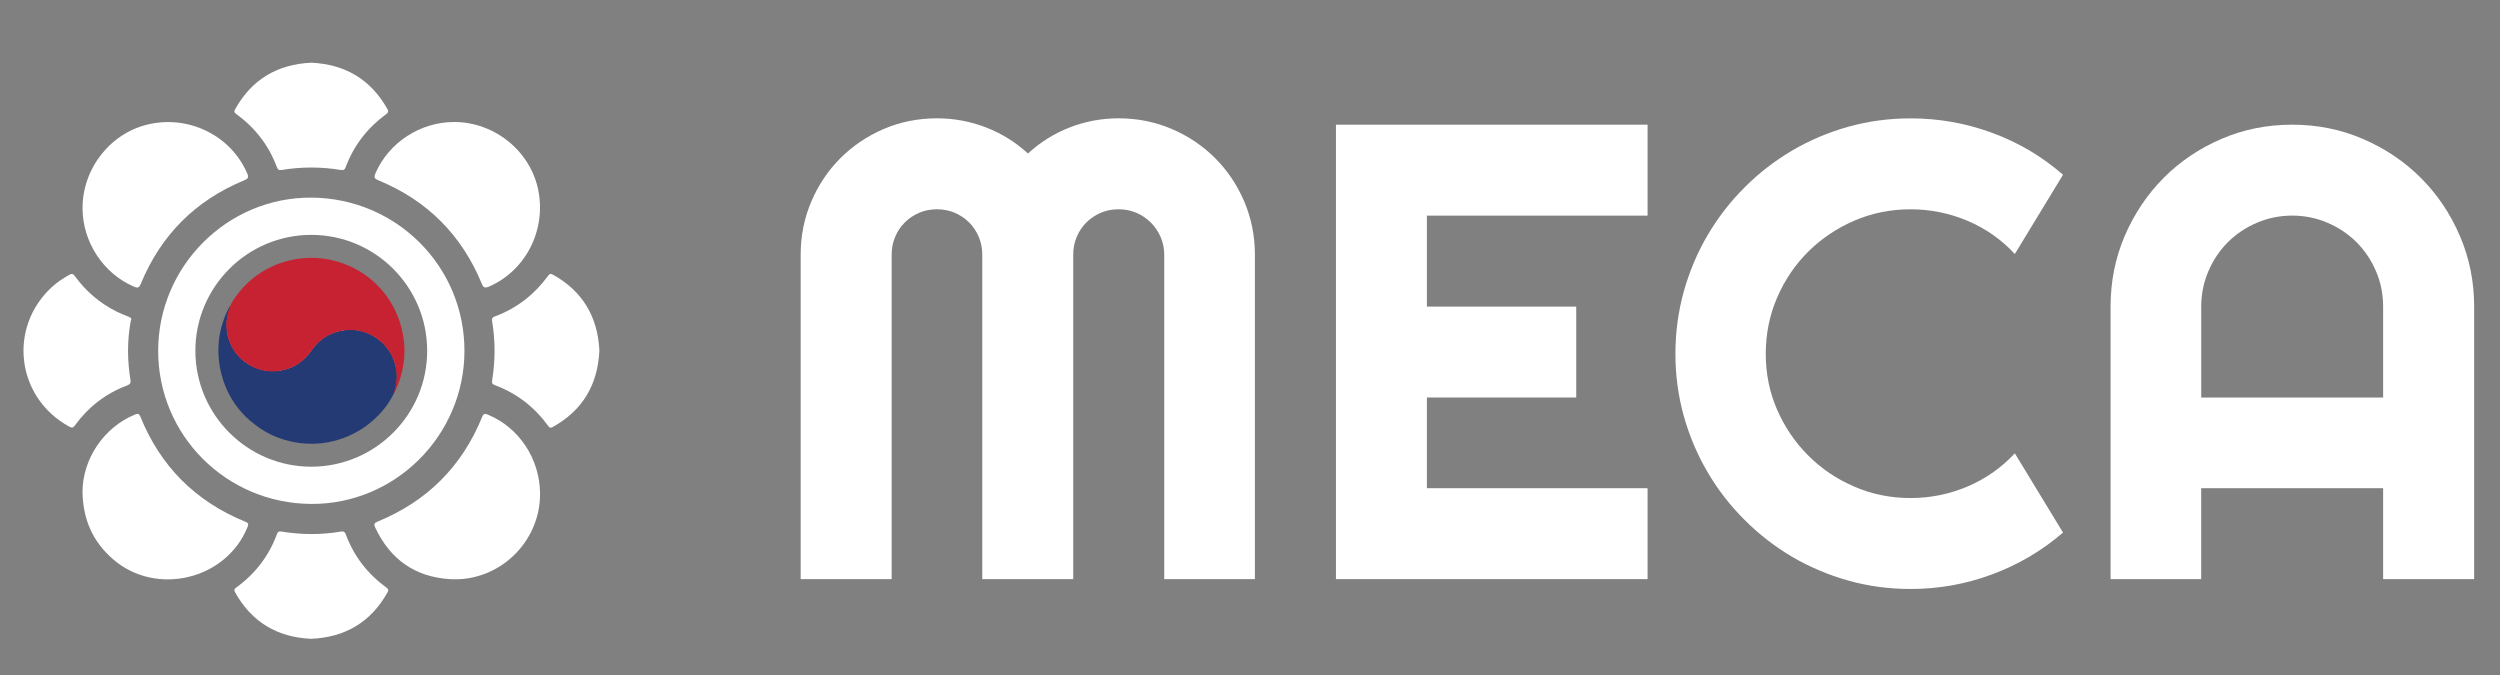 <?xml version="1.0" encoding="utf-8"?>
<!-- Generator: Adobe Illustrator 16.0.0, SVG Export Plug-In . SVG Version: 6.00 Build 0)  -->
<!DOCTYPE svg PUBLIC "-//W3C//DTD SVG 1.1//EN" "http://www.w3.org/Graphics/SVG/1.1/DTD/svg11.dtd">
<svg version="1.1" id="Layer_1" xmlns="http://www.w3.org/2000/svg" xmlns:xlink="http://www.w3.org/1999/xlink" x="0px" y="0px"
	 width="100px" height="27px" viewBox="0 0 100 27" enable-background="new 0 0 100 27" xml:space="preserve">
<rect x="0" y="0" width="100" height="27" fill="#808080" stroke="none"/>
<g>
	<path fill="#FFFFFF" d="M50.194,23.165h-3.625V10.184c0-0.251-0.05-0.488-0.146-0.709c-0.098-0.22-0.229-0.413-0.394-0.578
		c-0.166-0.162-0.357-0.293-0.578-0.387c-0.218-0.092-0.457-0.139-0.709-0.139c-0.253,0-0.491,0.047-0.711,0.139
		c-0.219,0.094-0.41,0.225-0.575,0.387c-0.167,0.165-0.294,0.358-0.387,0.578c-0.094,0.221-0.14,0.458-0.14,0.709v12.981h-3.638
		V10.184c0-0.251-0.046-0.488-0.14-0.709c-0.094-0.22-0.221-0.413-0.386-0.578C38.6,8.735,38.408,8.604,38.189,8.51
		c-0.221-0.092-0.458-0.139-0.711-0.139c-0.254,0-0.49,0.047-0.709,0.139c-0.221,0.094-0.413,0.225-0.577,0.387
		c-0.165,0.165-0.293,0.358-0.386,0.578c-0.094,0.221-0.14,0.458-0.14,0.709v12.981h-3.639V10.184c0-0.751,0.142-1.458,0.426-2.123
		c0.282-0.664,0.671-1.242,1.166-1.737c0.494-0.493,1.073-0.883,1.736-1.167c0.664-0.284,1.372-0.424,2.124-0.424
		c0.677,0,1.328,0.12,1.953,0.361c0.625,0.24,1.187,0.59,1.686,1.046c0.499-0.457,1.058-0.806,1.68-1.046
		c0.62-0.241,1.271-0.361,1.946-0.361c0.751,0,1.459,0.14,2.123,0.424c0.663,0.283,1.243,0.673,1.737,1.167
		c0.495,0.496,0.883,1.074,1.167,1.737c0.281,0.665,0.425,1.371,0.425,2.123V23.165z"/>
	<polygon fill="#FFFFFF" points="65.903,23.165 53.438,23.165 53.438,4.987 65.903,4.987 65.903,8.625 57.076,8.625 57.076,12.264 
		63.049,12.264 63.049,15.9 57.076,15.9 57.076,19.528 65.903,19.528 	"/>
	<path fill="#FFFFFF" d="M82.521,21.303c-0.845,0.727-1.789,1.285-2.84,1.673c-1.046,0.39-2.133,0.583-3.257,0.583
		c-0.862,0-1.692-0.111-2.492-0.336c-0.799-0.224-1.548-0.542-2.244-0.949c-0.697-0.411-1.332-0.903-1.906-1.479
		c-0.577-0.574-1.067-1.208-1.477-1.907c-0.411-0.697-0.727-1.444-0.952-2.242c-0.223-0.798-0.336-1.629-0.336-2.491
		c0-0.861,0.113-1.694,0.336-2.5c0.226-0.801,0.541-1.552,0.952-2.249c0.409-0.696,0.899-1.333,1.477-1.908
		c0.574-0.576,1.209-1.067,1.906-1.477c0.696-0.409,1.445-0.727,2.244-0.951c0.8-0.222,1.63-0.335,2.492-0.335
		c1.124,0,2.211,0.191,3.257,0.577c1.051,0.384,1.995,0.943,2.84,1.678l-1.928,3.17c-0.532-0.574-1.161-1.017-1.889-1.326
		c-0.726-0.306-1.486-0.462-2.28-0.462c-0.803,0-1.558,0.153-2.256,0.457c-0.702,0.304-1.313,0.717-1.838,1.236
		c-0.525,0.521-0.94,1.134-1.245,1.838c-0.303,0.705-0.455,1.457-0.455,2.251s0.152,1.54,0.455,2.236
		c0.305,0.697,0.72,1.309,1.245,1.831c0.524,0.526,1.136,0.939,1.838,1.243c0.698,0.305,1.453,0.458,2.256,0.458
		c0.794,0,1.555-0.155,2.28-0.463c0.728-0.311,1.356-0.752,1.889-1.326L82.521,21.303z"/>
	<path fill="#FFFFFF" d="M98.966,23.165h-3.641v-3.637h-7.277v3.637h-3.625V12.264c0-1.006,0.19-1.949,0.568-2.833
		c0.383-0.886,0.901-1.656,1.554-2.315c0.657-0.659,1.426-1.178,2.308-1.558c0.883-0.381,1.829-0.571,2.834-0.571
		c1.004,0,1.949,0.189,2.831,0.571c0.885,0.38,1.657,0.899,2.316,1.558c0.66,0.659,1.178,1.429,1.559,2.315
		c0.381,0.884,0.573,1.827,0.573,2.833V23.165z M95.325,15.9v-3.637c0-0.498-0.094-0.97-0.285-1.413
		c-0.189-0.444-0.449-0.832-0.778-1.161c-0.329-0.33-0.719-0.588-1.16-0.778c-0.445-0.19-0.916-0.287-1.415-0.287
		c-0.497,0-0.971,0.097-1.413,0.287s-0.83,0.448-1.161,0.778c-0.328,0.33-0.589,0.717-0.778,1.161
		c-0.191,0.443-0.286,0.915-0.286,1.413V15.9H95.325z"/>
	<path fill="#FFFFFF" d="M5.348,11.463c0.155,0.067,0.215,0.057,0.286-0.115c0.804-1.946,2.182-3.329,4.129-4.133
		c0.162-0.066,0.195-0.117,0.124-0.282c-0.634-1.47-2.246-2.303-3.855-1.981c-1.565,0.311-2.726,1.742-2.73,3.365
		C3.298,9.668,4.123,10.93,5.348,11.463"/>
	<path fill="#FFFFFF" d="M15.137,7.213c1.948,0.803,3.328,2.183,4.132,4.13c0.067,0.165,0.122,0.19,0.283,0.124
		c1.47-0.636,2.301-2.25,1.979-3.86c-0.312-1.562-1.747-2.727-3.366-2.727c-1.356,0-2.614,0.822-3.145,2.048
		C14.951,7.084,14.968,7.144,15.137,7.213"/>
	<path fill="#FFFFFF" d="M9.806,20.866c-1.983-0.81-3.382-2.207-4.187-4.191c-0.054-0.133-0.101-0.141-0.227-0.09
		c-1.244,0.511-2.091,1.783-2.092,3.098c0.022,1.122,0.427,2.003,1.232,2.696c1.723,1.481,4.515,0.809,5.367-1.292
		C9.953,20.958,9.934,20.917,9.806,20.866"/>
	<path fill="#FFFFFF" d="M19.523,16.59c-0.131-0.056-0.183-0.048-0.24,0.094c-0.806,1.976-2.201,3.367-4.173,4.177
		c-0.135,0.055-0.167,0.098-0.103,0.238c0.596,1.267,1.581,1.977,2.984,2.066c1.952,0.127,3.629-1.473,3.611-3.431
		C21.591,18.353,20.764,17.104,19.523,16.59"/>
	<path fill="#FFFFFF" d="M15.452,23.5c-0.745-0.544-1.289-1.239-1.611-2.104c-0.037-0.098-0.071-0.155-0.207-0.133
		c-0.79,0.134-1.581,0.13-2.37-0.001c-0.121-0.021-0.159,0.024-0.193,0.119c-0.324,0.872-0.871,1.579-1.624,2.121
		c-0.086,0.066-0.089,0.109-0.038,0.2c0.667,1.191,1.691,1.789,3.039,1.851c1.363-0.064,2.386-0.666,3.052-1.858
		C15.556,23.596,15.527,23.555,15.452,23.5"/>
	<path fill="#FFFFFF" d="M5.081,15.42c0.112-0.042,0.159-0.089,0.137-0.224c-0.124-0.776-0.138-1.551,0.016-2.381
		c0.066-0.097-0.052-0.127-0.151-0.172c-0.143-0.061-0.291-0.114-0.43-0.185c-0.666-0.336-1.22-0.808-1.657-1.412
		c-0.069-0.097-0.12-0.112-0.229-0.05c-0.242,0.137-0.475,0.288-0.678,0.473c-1.784,1.628-1.439,4.437,0.678,5.594
		c0.106,0.059,0.157,0.053,0.229-0.046C3.532,16.28,4.222,15.742,5.081,15.42"/>
	<path fill="#FFFFFF" d="M22.121,10.989c-0.091-0.052-0.135-0.044-0.195,0.04c-0.547,0.749-1.25,1.299-2.122,1.625
		c-0.098,0.035-0.139,0.074-0.119,0.193c0.131,0.789,0.13,1.58,0,2.368c-0.02,0.117,0.021,0.159,0.117,0.194
		c0.873,0.325,1.576,0.873,2.123,1.625c0.059,0.083,0.102,0.094,0.194,0.041c1.191-0.665,1.791-1.688,1.857-3.051
		C23.911,12.68,23.312,11.653,22.121,10.989"/>
	<path fill="#FFFFFF" d="M9.448,4.558c0.749,0.547,1.299,1.247,1.624,2.121c0.036,0.094,0.073,0.141,0.193,0.12
		c0.789-0.131,1.58-0.131,2.369,0c0.116,0.018,0.158-0.016,0.195-0.116c0.324-0.872,0.875-1.574,1.623-2.121
		c0.08-0.06,0.098-0.101,0.045-0.197c-0.666-1.19-1.688-1.792-3.046-1.857C11.1,2.572,10.077,3.171,9.41,4.361
		C9.36,4.452,9.363,4.495,9.448,4.558"/>
	<path fill="#FFFFFF" d="M12.466,7.905C9.099,7.88,6.33,10.644,6.327,14.029c-0.003,3.378,2.716,6.103,6.113,6.128
		c3.365,0.024,6.135-2.738,6.138-6.123C18.581,10.658,15.861,7.931,12.466,7.905 M12.458,18.668
		c-2.556,0.004-4.639-2.074-4.643-4.631c-0.003-2.555,2.073-4.64,4.629-4.642c2.558-0.005,4.64,2.073,4.643,4.629
		C17.092,16.58,15.016,18.662,12.458,18.668"/>
	<path fill="#FFFFFF" d="M12.445,10.594c-1.894,0.01-3.413,1.526-3.429,3.426C9,15.905,10.548,17.46,12.448,17.468
		c1.89,0.008,3.443-1.544,3.441-3.438C15.887,12.135,14.334,10.585,12.445,10.594"/>
	<path fill="#233A74" d="M15.718,15.809c-0.099,0.194-0.217,0.375-0.353,0.544c-0.141,0.171-0.293,0.331-0.46,0.477
		c-0.57,0.503-1.297,0.819-2.052,0.901c-0.782,0.083-1.595-0.087-2.276-0.487c-0.065-0.037-0.128-0.08-0.19-0.122
		c-0.139-0.094-0.269-0.198-0.397-0.305c-0.104-0.087-0.201-0.184-0.29-0.282c-0.275-0.302-0.494-0.642-0.656-1.017
		c-0.306-0.714-0.394-1.528-0.224-2.288c0.015-0.063,0.031-0.129,0.048-0.189c0.08-0.284,0.185-0.557,0.335-0.813
		c0.011,0,0.014,0.01,0.016,0.019c-0.02,0.092-0.063,0.179-0.088,0.27c-0.105,0.406-0.083,0.803,0.079,1.19
		c0.218,0.521,0.604,0.864,1.136,1.047c0.157,0.053,0.32,0.078,0.486,0.085c0.325,0.014,0.632-0.052,0.92-0.197
		c0.296-0.15,0.526-0.378,0.716-0.648c0.323-0.46,0.77-0.727,1.327-0.793c0.51-0.059,0.973,0.076,1.376,0.396
		c0.397,0.314,0.626,0.73,0.693,1.231c0.035,0.265,0.014,0.523-0.061,0.778C15.781,15.675,15.746,15.742,15.718,15.809"/>
	<path fill="#C62232" d="M15.718,15.809c0.027-0.083,0.057-0.167,0.08-0.252c0.282-1.022-0.341-2.067-1.375-2.31
		c-0.728-0.17-1.503,0.124-1.932,0.737c-0.163,0.235-0.352,0.439-0.597,0.591c-0.231,0.142-0.481,0.231-0.75,0.267
		c-0.409,0.049-0.795-0.022-1.15-0.23c-0.489-0.283-0.792-0.703-0.905-1.256C9.01,12.972,9.059,12.6,9.212,12.24
		c0.008-0.039,0.029-0.073,0.046-0.105c0.077-0.149,0.178-0.283,0.279-0.415c0.116-0.149,0.244-0.289,0.384-0.419
		c0.211-0.193,0.439-0.362,0.689-0.502c0.371-0.211,0.765-0.35,1.182-0.425c0.767-0.145,1.569-0.033,2.275,0.307
		c0.171,0.083,0.336,0.176,0.491,0.284c0.052,0.035,0.104,0.07,0.153,0.109c0.214,0.162,0.406,0.346,0.581,0.55
		c0.159,0.184,0.297,0.388,0.416,0.602c0.159,0.288,0.277,0.591,0.357,0.909c0.038,0.15,0.06,0.303,0.087,0.453
		c0.008,0.021-0.001,0.041,0.008,0.06c0,0.018,0.002,0.035,0.003,0.052c0.009,0.027-0.003,0.056,0.007,0.082
		c0.002,0.028,0.003,0.058,0.004,0.086c0.007,0.113,0.007,0.225,0,0.335c-0.001,0.028-0.001,0.058-0.004,0.086
		c-0.01,0.025,0.002,0.054-0.007,0.082c0,0.014-0.002,0.029-0.002,0.043c-0.011,0.017,0,0.038-0.008,0.057
		c-0.041,0.273-0.096,0.543-0.192,0.804C15.894,15.458,15.819,15.641,15.718,15.809"/>
</g>
</svg>
